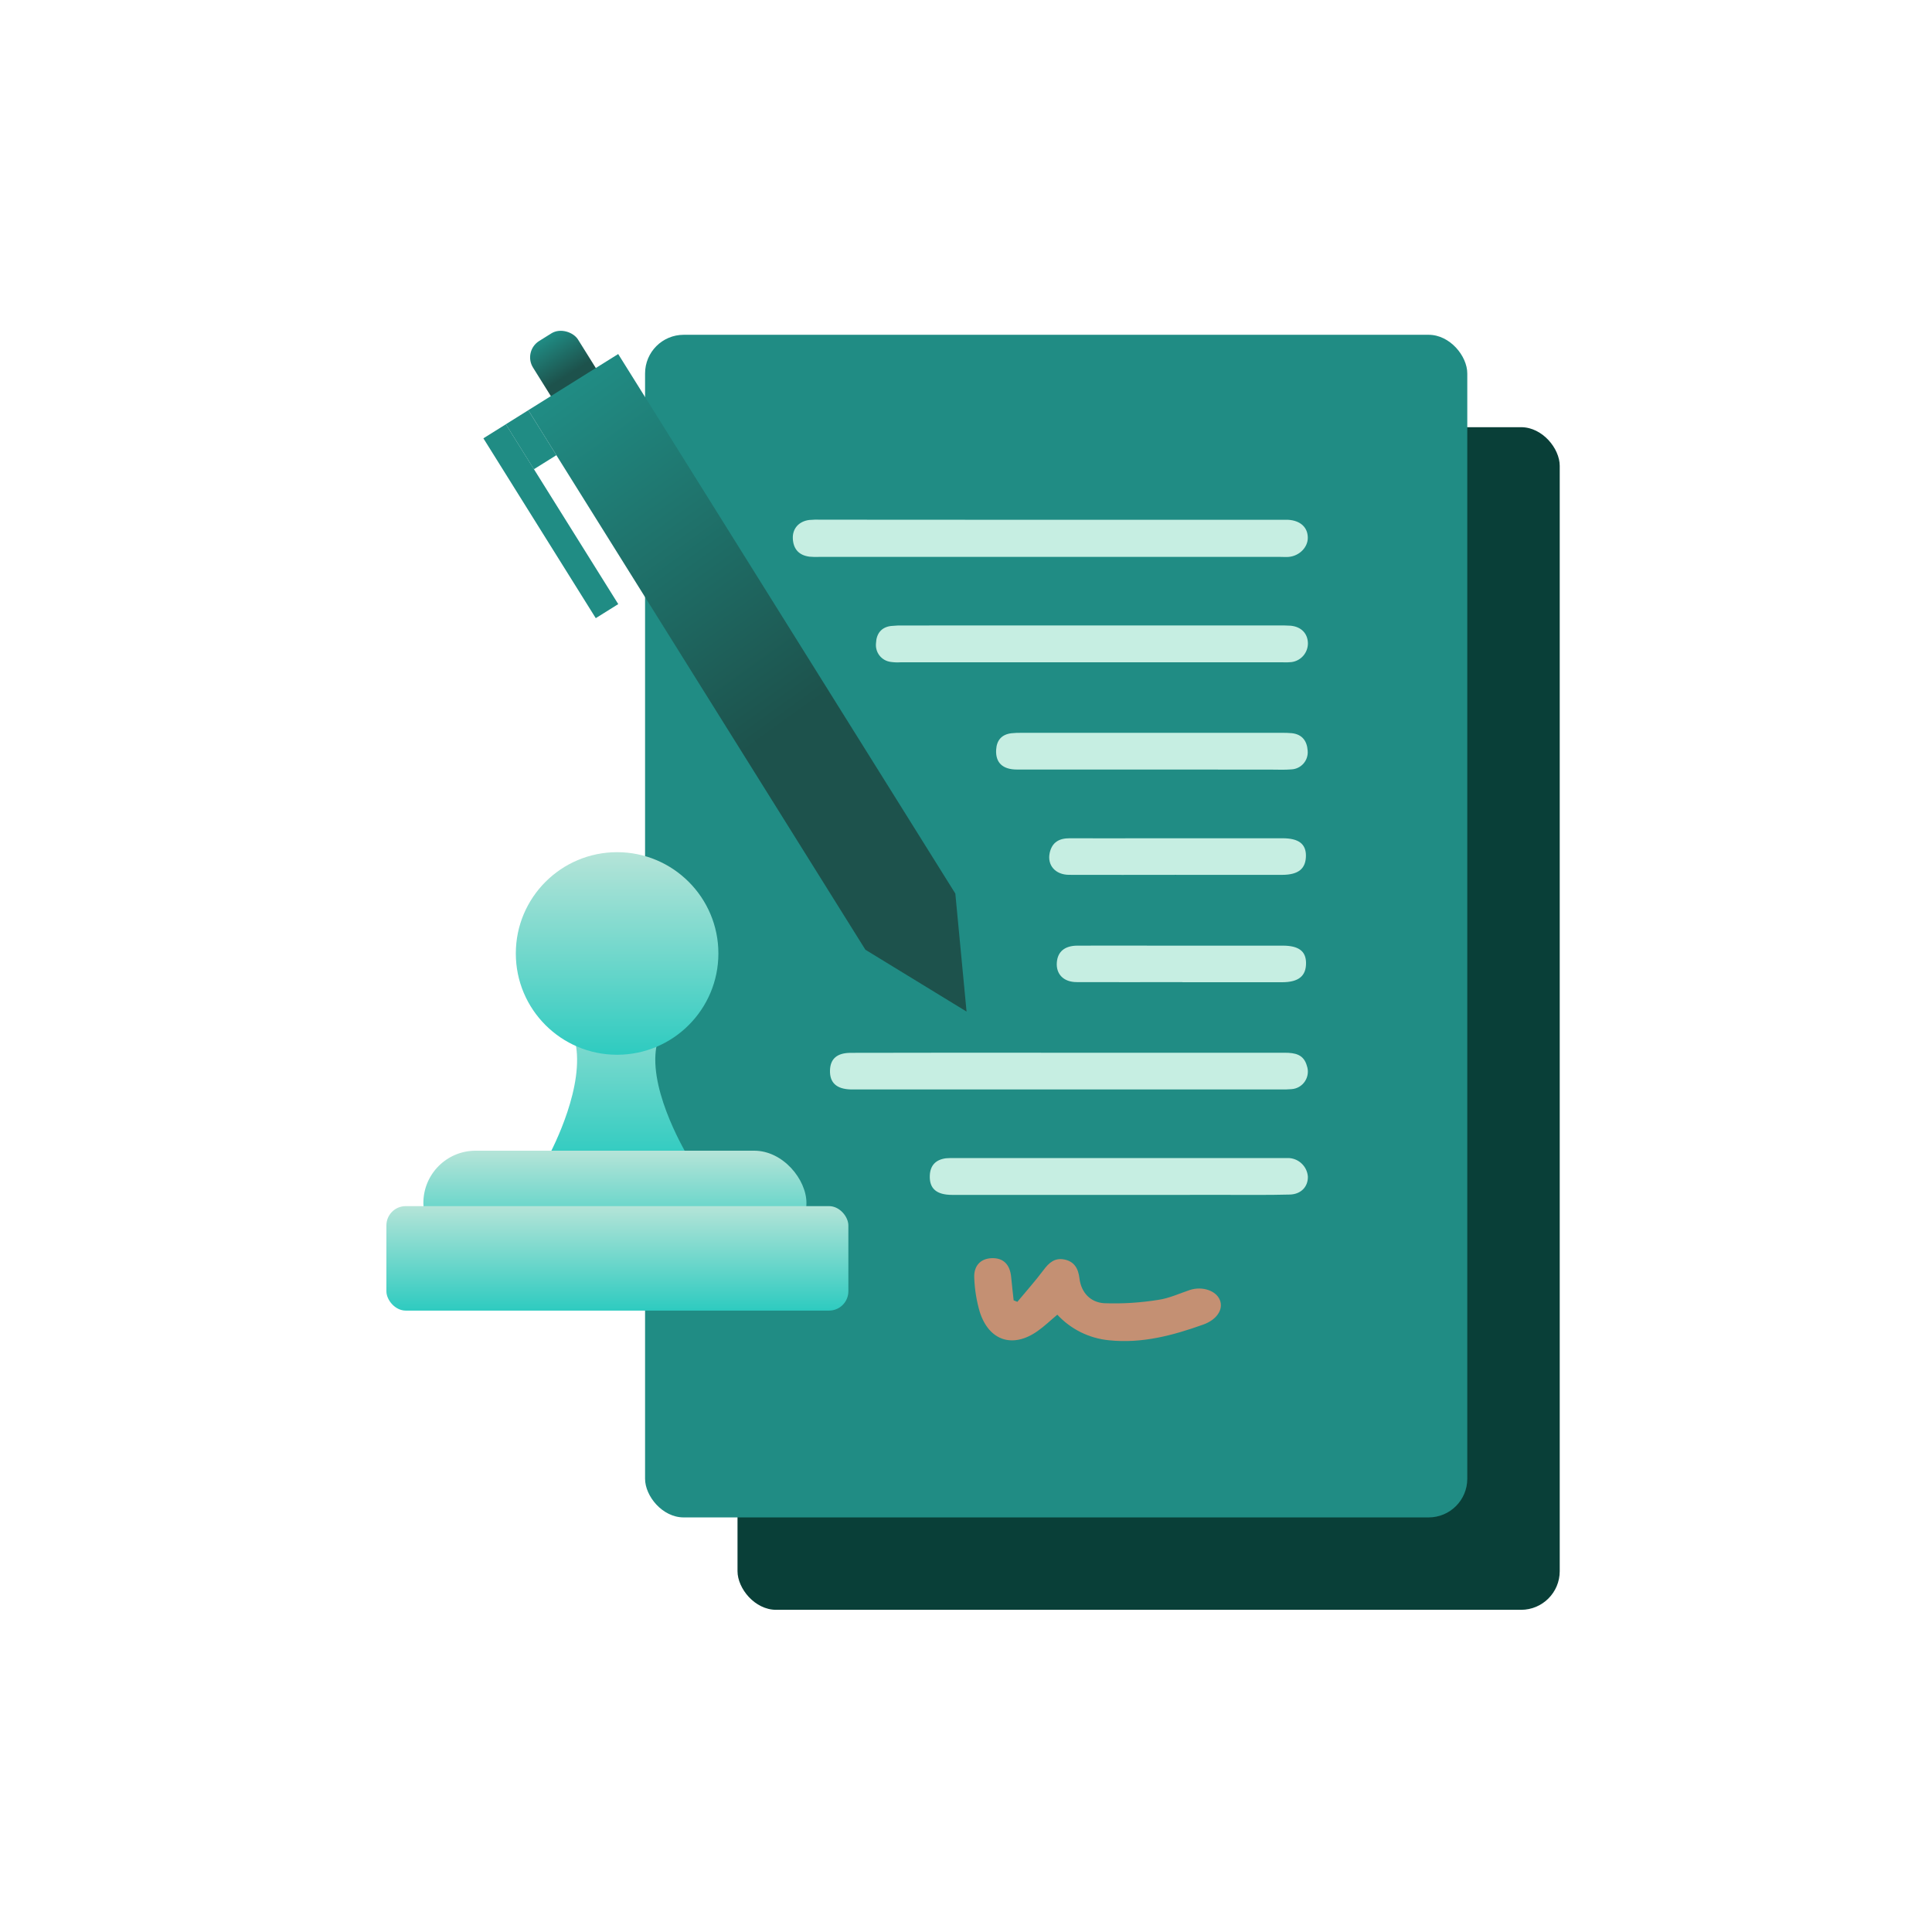<svg width="80" height="80" viewBox="0 0 80 80" fill="none" xmlns="http://www.w3.org/2000/svg">
<rect x="30.539" y="17.689" width="34.046" height="48.97" rx="1.6" fill="#093F38"/>
<rect x="26.711" y="13.863" width="34.046" height="48.97" rx="1.6" fill="#208C84"/>
<path d="M43.499 21.524H52.949C53.08 21.524 53.212 21.524 53.343 21.524C53.849 21.555 54.154 21.838 54.153 22.271C54.153 22.666 53.803 23.021 53.363 23.06C53.249 23.07 53.133 23.06 53.018 23.06H33.916C33.784 23.066 33.653 23.063 33.521 23.051C33.083 22.996 32.847 22.734 32.829 22.296C32.812 21.886 33.08 21.586 33.508 21.531C33.672 21.516 33.836 21.512 34 21.519L43.499 21.524Z" fill="#C6EEE2"/>
<path d="M44.234 43.592C47.218 43.592 50.205 43.592 53.195 43.592C53.62 43.592 53.985 43.656 54.116 44.137C54.153 44.243 54.164 44.355 54.15 44.465C54.136 44.576 54.096 44.682 54.035 44.775C53.974 44.868 53.892 44.945 53.796 45.002C53.7 45.058 53.592 45.091 53.481 45.099C53.317 45.113 53.153 45.117 52.988 45.111H35.511C35.413 45.111 35.315 45.111 35.217 45.111C34.636 45.093 34.353 44.828 34.368 44.322C34.381 43.844 34.657 43.598 35.223 43.596C38.227 43.589 41.23 43.588 44.234 43.592Z" fill="#C6EEE2"/>
<path d="M45.266 25.898H52.948C53.113 25.898 53.277 25.898 53.441 25.909C53.88 25.95 54.15 26.229 54.158 26.636C54.159 26.826 54.09 27.011 53.965 27.155C53.839 27.299 53.665 27.392 53.476 27.416C53.362 27.427 53.247 27.43 53.133 27.425H37.275C37.143 27.433 37.011 27.427 36.88 27.408C36.697 27.384 36.531 27.289 36.417 27.143C36.304 26.998 36.253 26.814 36.274 26.63C36.289 26.249 36.484 25.972 36.893 25.921C37.073 25.903 37.253 25.895 37.434 25.9L45.266 25.898Z" fill="#C6EEE2"/>
<path d="M46.322 49.478C44.025 49.478 41.729 49.478 39.432 49.478C38.774 49.478 38.479 49.215 38.501 48.675C38.52 48.249 38.753 48.017 39.169 47.962C39.3 47.951 39.432 47.949 39.563 47.954H53.047C53.163 47.954 53.277 47.954 53.392 47.954C53.589 47.969 53.775 48.055 53.915 48.196C54.056 48.336 54.141 48.522 54.156 48.72C54.167 49.133 53.877 49.452 53.409 49.464C52.523 49.487 51.637 49.477 50.751 49.477L46.322 49.478Z" fill="#C6EEE2"/>
<path d="M42.127 53.906C42.489 53.469 42.87 53.045 43.21 52.59C43.434 52.29 43.671 52.075 44.067 52.152C44.489 52.233 44.65 52.535 44.697 52.928C44.77 53.539 45.166 53.929 45.72 53.963C46.469 53.991 47.218 53.944 47.958 53.825C48.405 53.763 48.832 53.561 49.274 53.414C49.787 53.249 50.356 53.442 50.512 53.831C50.669 54.221 50.381 54.651 49.818 54.85C48.559 55.3 47.281 55.64 45.922 55.498C45.102 55.419 44.34 55.042 43.781 54.438C43.51 54.664 43.255 54.912 42.964 55.117C41.941 55.84 40.955 55.525 40.571 54.327C40.437 53.871 40.36 53.4 40.342 52.924C40.312 52.412 40.605 52.12 41.051 52.099C41.535 52.075 41.82 52.349 41.87 52.877C41.9 53.201 41.939 53.522 41.973 53.844L42.127 53.906Z" fill="#c49073"/>
<path d="M47.672 31.865C45.819 31.865 43.966 31.865 42.113 31.865C41.514 31.865 41.219 31.577 41.248 31.05C41.27 30.649 41.478 30.411 41.881 30.362C42.028 30.347 42.175 30.341 42.322 30.345H53.048C53.196 30.342 53.343 30.346 53.49 30.359C53.922 30.407 54.122 30.682 54.148 31.088C54.156 31.183 54.145 31.279 54.116 31.369C54.087 31.459 54.039 31.543 53.977 31.615C53.914 31.687 53.838 31.745 53.753 31.787C53.668 31.829 53.575 31.853 53.48 31.858C53.202 31.883 52.922 31.868 52.644 31.868L47.672 31.865Z" fill="#C6EEE2"/>
<path d="M48.706 36.225C47.229 36.225 45.752 36.231 44.275 36.225C43.695 36.225 43.354 35.822 43.467 35.311C43.566 34.871 43.862 34.708 44.3 34.711C45.382 34.718 46.465 34.711 47.548 34.711C49.402 34.711 51.255 34.711 53.11 34.711C53.768 34.711 54.072 34.94 54.076 35.422C54.076 35.968 53.772 36.225 53.086 36.226C51.625 36.226 50.165 36.226 48.706 36.226V36.225Z" fill="#C6EEE2"/>
<path d="M48.963 40.667C47.504 40.667 46.045 40.673 44.586 40.667C44.039 40.667 43.723 40.334 43.761 39.852C43.795 39.41 44.083 39.161 44.607 39.157C45.754 39.151 46.901 39.157 48.049 39.157C49.737 39.157 51.425 39.157 53.114 39.157C53.772 39.157 54.075 39.384 54.08 39.867C54.087 40.412 53.776 40.67 53.093 40.672C51.716 40.672 50.339 40.672 48.963 40.672V40.667Z" fill="#C6EEE2"/>
<rect x="21.648" y="14.543" width="2.195" height="3.293" rx="0.8" transform="rotate(-32 21.648 14.543)" fill="url(#paint0_linear_1999_64966)"/>
<path d="M21.875 16.986L25.598 14.66L39.558 37L40.023 41.887L35.835 39.327L21.875 16.986Z" fill="url(#paint1_linear_1999_64966)"/>
<rect x="20.016" y="18.15" width="1.098" height="8.781" transform="rotate(-32 20.016 18.15)" fill="#208C84"/>
<rect x="20.945" y="17.568" width="1.098" height="2.195" transform="rotate(-32 20.945 17.568)" fill="#208C84"/>
<path d="M22.602 41.996H28.605C28.605 41.996 27.15 41.998 27.134 43.85C27.117 45.732 28.605 48.088 28.605 48.088H22.602C22.602 48.088 23.915 45.784 23.896 43.85C23.879 41.946 22.602 41.996 22.602 41.996Z" fill="url(#paint2_linear_1999_64966)"/>
<circle cx="25.553" cy="39.481" r="4.194" fill="url(#paint3_linear_1999_64966)"/>
<rect x="17.531" y="47.648" width="15.862" height="4.326" rx="2.163" fill="url(#paint4_linear_1999_64966)"/>
<rect x="16" y="49.943" width="19.129" height="4.326" rx="0.8" fill="url(#paint5_linear_1999_64966)"/>
<defs>
<linearGradient id="paint0_linear_1999_64966" x1="22.746" y1="14.543" x2="22.746" y2="17.836" gradientUnits="userSpaceOnUse">
<stop stop-color="#208C84"/>
<stop offset="0.557" stop-color="#1D524C"/>
</linearGradient>
<linearGradient id="paint1_linear_1999_64966" x1="22.12" y1="16.923" x2="40.023" y2="41.887" gradientUnits="userSpaceOnUse">
<stop stop-color="#208C84"/>
<stop offset="0.542" stop-color="#1D524C"/>
</linearGradient>
<linearGradient id="paint2_linear_1999_64966" x1="25.603" y1="39.701" x2="25.603" y2="48.088" gradientUnits="userSpaceOnUse">
<stop stop-color="#B5E4D8"/>
<stop offset="1" stop-color="#2ECBC0"/>
</linearGradient>
<linearGradient id="paint3_linear_1999_64966" x1="25.553" y1="35.287" x2="25.553" y2="43.674" gradientUnits="userSpaceOnUse">
<stop stop-color="#B5E4D8"/>
<stop offset="1" stop-color="#2ECBC0"/>
</linearGradient>
<linearGradient id="paint4_linear_1999_64966" x1="25.462" y1="47.648" x2="25.462" y2="51.974" gradientUnits="userSpaceOnUse">
<stop stop-color="#B5E4D8"/>
<stop offset="1" stop-color="#2ECBC0"/>
</linearGradient>
<linearGradient id="paint5_linear_1999_64966" x1="25.564" y1="49.943" x2="25.564" y2="54.269" gradientUnits="userSpaceOnUse">
<stop stop-color="#B5E4D8"/>
<stop offset="1" stop-color="#2ECBC0"/>
</linearGradient>
</defs>
</svg>
